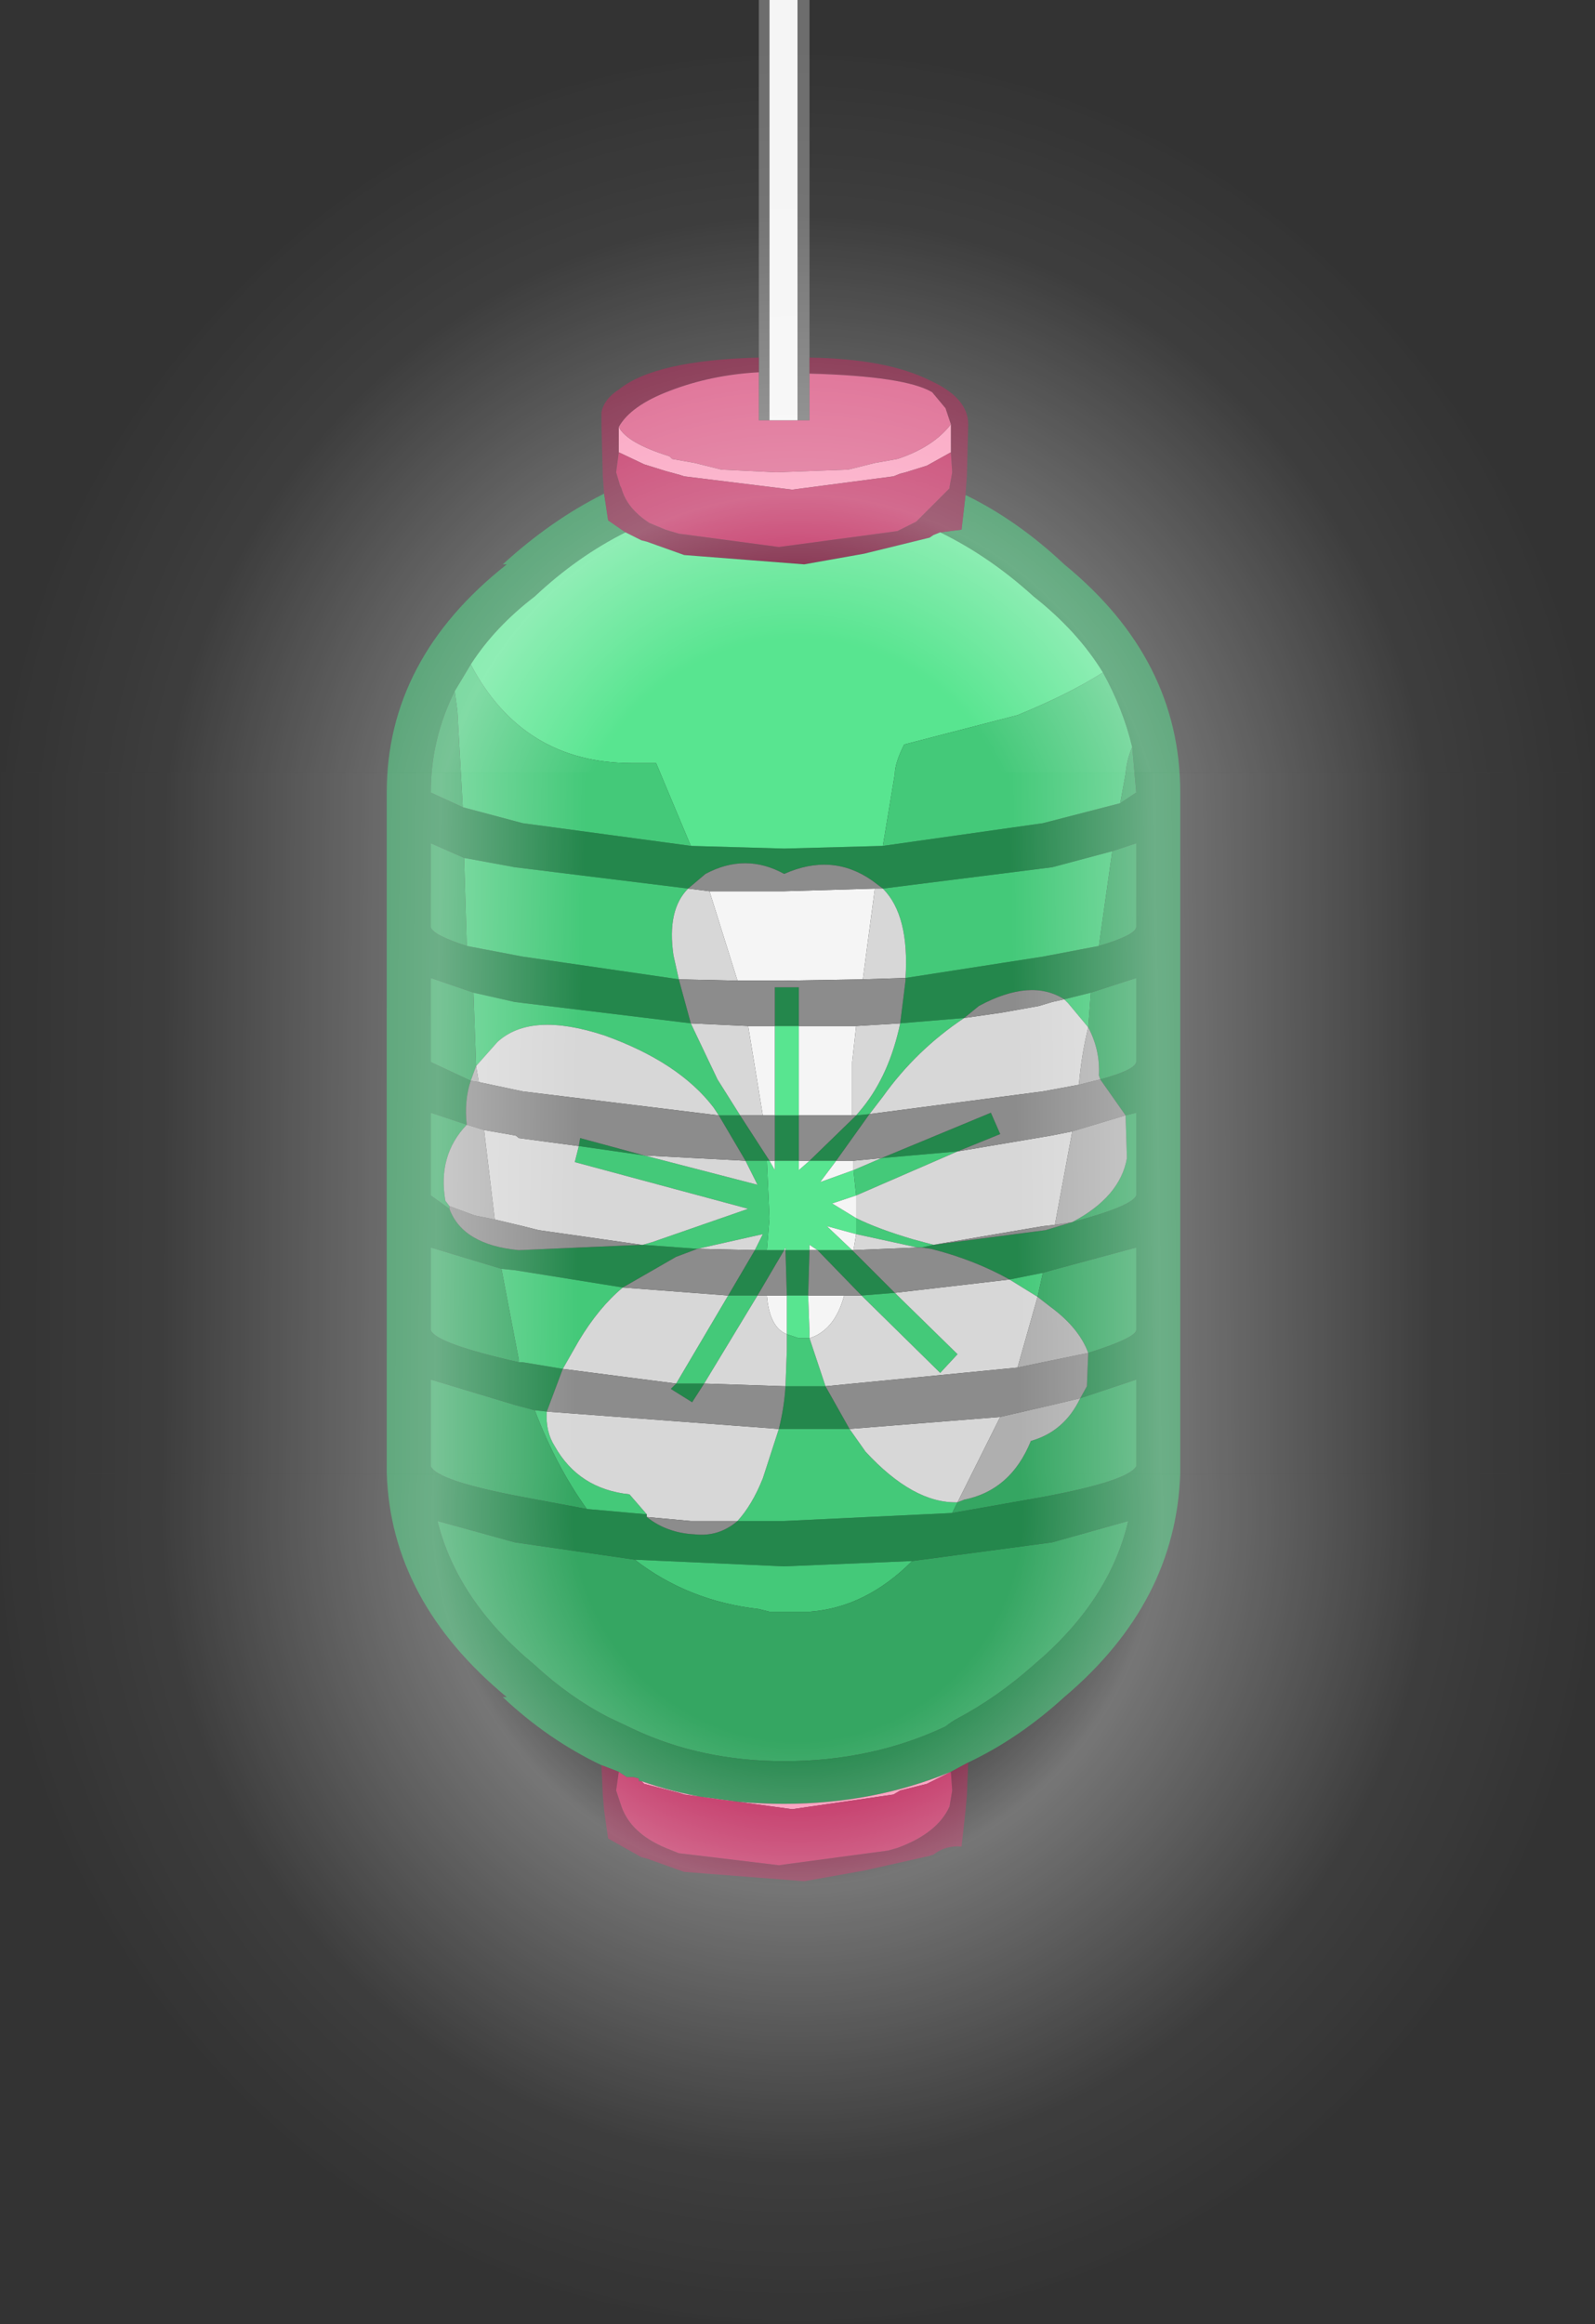<?xml version="1.0" encoding="UTF-8" standalone="no"?>
<svg xmlns:ffdec="https://www.free-decompiler.com/flash" xmlns:xlink="http://www.w3.org/1999/xlink" ffdec:objectType="shape" height="87.1px" width="59.8px" xmlns="http://www.w3.org/2000/svg">
  <rect width="100%" height="100%" fill="#333333" stroke="none"/>
  <g transform="matrix(1.0, 0.0, 0.0, 1.0, 29.4, 0.0)">
    <path d="M0.5 0.0 L0.95 0.0 0.95 13.4 0.95 14.0 0.95 15.75 0.5 15.75 0.5 0.0 M-0.95 13.4 L-0.95 0.0 -0.55 0.0 -0.55 15.75 -0.95 15.75 -0.95 13.95 -0.95 13.4" fill="#6d6d6d" fill-rule="evenodd" stroke="none"/>
    <path d="M6.8 18.55 Q8.75 19.5 10.5 21.15 14.85 24.7 14.85 29.7 L14.85 29.85 14.85 34.75 14.85 35.05 14.85 39.8 14.85 40.1 14.85 44.8 14.85 45.1 14.85 49.85 14.85 50.15 14.85 55.2 Q14.7 60.05 10.5 63.6 8.8 65.15 6.9 66.05 L6.25 66.4 Q3.35 67.6 0.0 67.6 -2.95 67.6 -5.35 66.75 L-5.45 66.75 -5.45 66.65 -5.65 66.6 -5.9 66.6 -6.2 66.4 -6.85 66.15 Q-8.85 65.2 -10.55 63.6 L-10.4 63.6 Q-14.75 60.0 -14.9 55.2 L-14.9 55.05 -14.9 54.9 -14.9 50.15 -14.9 49.85 -14.9 45.1 -14.9 44.8 -14.9 40.1 -14.9 39.8 -14.9 35.05 -14.9 34.75 -14.9 30.05 -14.9 29.85 -14.9 29.7 Q-14.9 24.7 -10.4 21.15 L-10.55 21.15 Q-8.75 19.5 -6.75 18.5 L-6.6 19.5 -5.95 19.95 Q-7.75 20.85 -9.35 22.35 -10.85 23.5 -11.75 24.9 L-12.35 25.9 Q-13.25 27.7 -13.25 29.7 L-12.05 30.25 -9.8 30.85 -3.5 31.7 0.0 31.8 3.7 31.7 9.7 30.85 12.6 30.1 13.2 29.7 13.05 28.0 Q12.7 26.55 11.95 25.2 11.0 23.65 9.35 22.35 7.7 20.85 5.85 19.95 L6.65 19.85 6.8 18.55 M12.3 31.9 L10.05 32.5 3.7 33.3 3.3 33.0 Q1.8 31.95 0.0 32.75 -1.45 31.95 -2.95 32.75 L-3.6 33.3 -10.1 32.5 -12.0 32.15 -13.25 31.6 -13.25 34.75 Q-13.15 35.05 -11.9 35.45 L-9.8 35.85 -3.95 36.7 -3.5 38.35 -10.1 37.55 -11.65 37.2 -13.25 36.65 -13.25 39.8 -11.75 40.5 Q-12.0 41.25 -11.9 42.15 L-13.25 41.7 -13.25 44.8 -12.55 45.3 Q-12.05 46.65 -9.95 46.85 L-5.35 46.65 -5.3 46.65 -3.25 46.8 -4.05 47.1 -6.05 48.25 -10.1 47.6 -10.6 47.55 -13.25 46.75 -13.25 49.85 Q-13.05 50.35 -9.95 51.05 L-9.8 51.05 -8.3 51.3 -8.9 52.9 -9.35 52.85 -10.1 52.65 -13.25 51.7 -13.25 54.95 Q-13.0 55.5 -9.8 56.1 L-7.4 56.55 -5.15 56.75 -5.15 56.85 Q-4.4 57.45 -3.35 57.5 -2.45 57.6 -1.75 57.0 L0.0 57.0 6.3 56.7 9.7 56.1 Q12.9 55.5 13.2 54.95 L13.2 51.7 11.1 52.4 11.35 51.95 11.4 50.7 Q13.15 50.15 13.2 49.85 L13.2 46.75 10.05 47.6 9.7 47.7 8.45 47.95 Q7.1 47.2 5.5 46.8 L5.15 46.75 5.6 46.65 9.8 46.1 10.8 45.8 Q13.05 45.2 13.2 44.8 L13.2 41.7 12.8 41.8 11.85 40.45 Q13.15 40.1 13.2 39.8 L13.2 36.65 11.5 37.2 10.5 37.45 Q9.25 36.65 7.3 37.7 L6.75 38.15 4.35 38.35 4.55 36.75 4.55 36.65 9.7 35.85 11.8 35.45 Q13.15 35.05 13.2 34.75 L13.2 31.6 12.3 31.9 M3.65 43.4 L7.75 41.7 8.1 42.5 6.5 43.15 3.65 43.4 M2.7 41.8 L3.2 41.75 1.95 43.5 0.95 43.5 2.7 41.8 M0.55 38.45 L0.0 38.45 -0.35 38.45 -0.35 37.0 0.55 37.0 0.55 38.45 M-0.35 41.8 L0.0 41.8 0.55 41.8 0.55 43.5 0.0 43.5 -0.35 43.5 -0.35 41.8 M-0.55 43.5 L-0.65 43.5 -1.45 43.5 -2.45 41.8 -1.65 41.8 -0.55 43.5 M-0.65 46.85 L0.0 46.85 -1.0 48.55 -2.1 48.55 -1.1 46.85 -0.65 46.85 M0.05 46.85 L0.95 46.85 0.9 48.55 0.1 48.55 0.05 46.85 M1.25 46.85 L2.55 46.85 4.15 48.45 2.9 48.55 1.25 46.85 M1.55 51.95 L2.45 53.55 0.0 53.55 -0.2 53.55 Q0.0 52.75 0.05 51.95 L1.55 51.95 M-3.0 51.85 L-3.45 52.55 -4.25 52.05 -4.05 51.85 -3.0 51.85 M4.8 58.5 L0.0 58.7 -5.6 58.45 -10.1 57.8 -13.0 57.0 Q-12.25 60.0 -9.35 62.4 -8.05 63.6 -6.6 64.35 L-5.65 64.8 Q-3.1 66.0 0.0 66.0 3.3 66.0 6.05 64.7 6.3 64.5 6.5 64.4 8.0 63.6 9.35 62.4 12.2 60.0 12.9 57.0 L10.05 57.8 4.8 58.5 M-7.7 42.95 L-7.65 42.65 -5.25 43.3 -7.7 42.95" fill="#24874c" fill-rule="evenodd" stroke="none"/>
    <path d="M0.95 14.0 L0.95 13.4 Q3.85 13.45 5.45 14.25 6.9 14.9 6.9 15.9 L6.85 17.85 6.8 18.5 6.8 18.55 6.65 19.85 5.85 19.95 5.6 20.05 5.45 20.15 3.0 20.75 0.75 21.15 -3.75 20.8 -5.15 20.3 -5.35 20.25 -5.95 19.95 -6.6 19.5 -6.75 18.5 -6.8 17.85 -6.85 15.9 -6.85 15.45 Q-6.75 14.95 -6.2 14.6 -4.85 13.5 -0.95 13.4 L-0.95 13.95 Q-2.75 14.05 -4.3 14.65 -5.75 15.2 -6.2 16.0 L-6.2 16.95 -6.3 17.7 -6.15 18.2 -6.1 18.3 Q-5.9 19.05 -5.05 19.6 L-4.45 19.85 -3.95 20.0 -0.2 20.5 3.9 19.95 4.25 19.9 4.95 19.55 6.2 18.3 6.2 18.25 6.3 17.7 6.25 16.95 6.25 15.9 6.05 15.3 5.55 14.7 Q4.55 14.1 0.95 14.0 M6.9 66.05 L6.85 67.3 6.8 67.85 6.65 69.2 Q6.05 69.15 5.6 69.5 L5.45 69.55 3.0 70.1 0.75 70.5 -3.75 70.15 -5.15 69.65 -5.35 69.6 -6.6 68.9 -6.75 67.85 -6.8 67.25 -6.85 66.15 -6.2 66.4 -6.3 67.1 -6.1 67.7 Q-5.75 68.7 -4.45 69.25 L-3.95 69.45 -0.2 69.9 3.9 69.35 4.25 69.25 Q5.75 68.7 6.2 67.7 L6.3 67.1 6.25 66.4 6.9 66.05" fill="#741536" fill-rule="evenodd" stroke="none"/>
    <path d="M-6.2 16.95 L-6.2 16.0 Q-5.9 16.6 -4.3 17.1 L-4.2 17.2 -3.35 17.35 -2.35 17.6 -0.3 17.7 2.4 17.6 3.4 17.35 4.25 17.2 Q5.6 16.75 6.25 15.9 L6.25 16.95 5.35 17.45 4.55 17.7 4.35 17.75 4.1 17.85 0.3 18.35 -3.75 17.85 -3.9 17.8 -4.45 17.65 -5.25 17.4 -6.2 16.95 M6.25 66.4 L5.35 66.85 4.35 67.1 4.1 67.25 0.3 67.8 -3.75 67.25 -3.9 67.2 -5.25 66.85 -5.35 66.75 Q-2.95 67.6 0.0 67.6 3.35 67.6 6.25 66.4" fill="#fa95b7" fill-rule="evenodd" stroke="none"/>
    <path d="M0.5 15.75 L0.95 15.75 0.95 14.0 Q4.55 14.1 5.55 14.7 L6.05 15.3 6.25 15.9 Q5.6 16.75 4.25 17.2 L3.4 17.35 2.4 17.6 -0.3 17.7 -2.35 17.6 -3.35 17.35 -4.2 17.2 -4.3 17.1 Q-5.9 16.6 -6.2 16.0 -5.75 15.2 -4.3 14.65 -2.75 14.05 -0.95 13.95 L-0.95 15.75 -0.55 15.75 0.5 15.75" fill="#d95582" fill-rule="evenodd" stroke="none"/>
    <path d="M6.25 16.95 L6.3 17.7 6.2 18.25 6.2 18.3 4.95 19.55 4.25 19.9 3.9 19.95 -0.2 20.5 -3.95 20.0 -4.45 19.85 -5.05 19.6 Q-5.9 19.05 -6.1 18.3 L-6.15 18.2 -6.3 17.7 -6.2 16.95 -5.25 17.4 -4.45 17.65 -3.9 17.8 -3.75 17.85 0.3 18.35 4.1 17.85 4.35 17.75 4.55 17.7 5.35 17.45 6.25 16.95 M6.25 66.4 L6.3 67.1 6.2 67.7 Q5.75 68.7 4.25 69.25 L3.9 69.35 -0.2 69.9 -3.95 69.45 -4.45 69.25 Q-5.75 68.7 -6.1 67.7 L-6.3 67.1 -6.2 66.4 -5.9 66.6 -5.65 66.6 -5.45 66.65 -5.45 66.75 -5.35 66.75 -5.25 66.85 -3.9 67.2 -3.75 67.25 0.3 67.8 4.1 67.25 4.35 67.1 5.35 66.85 6.25 66.4" fill="#bd2257" fill-rule="evenodd" stroke="none"/>
    <path d="M-5.95 19.95 L-5.35 20.25 -5.15 20.3 -3.75 20.8 0.75 21.15 3.0 20.75 5.45 20.15 5.6 20.05 5.85 19.95 Q7.7 20.85 9.35 22.35 11.0 23.65 11.95 25.2 10.7 26.0 8.75 26.8 L4.5 27.9 Q4.15 28.6 4.15 29.0 L3.7 31.7 0.0 31.8 -3.5 31.7 -4.8 28.6 -5.7 28.6 Q-9.8 28.6 -11.75 24.9 -10.85 23.5 -9.35 22.35 -7.75 20.85 -5.95 19.95 M2.7 45.65 L2.7 45.9 2.7 46.25 1.6 45.95 2.55 46.85 1.25 46.85 0.95 46.65 0.95 46.85 0.05 46.85 0.05 46.75 0.0 46.85 -0.65 46.85 -0.55 45.65 -0.65 43.5 -0.55 43.5 -0.35 43.85 -0.35 43.5 0.0 43.5 0.55 43.5 0.55 43.85 0.95 43.5 1.95 43.5 1.35 44.3 2.6 43.85 2.7 44.8 1.8 45.1 2.7 45.65 M-0.35 38.45 L0.0 38.45 0.55 38.45 0.55 41.8 0.0 41.8 -0.35 41.8 -0.35 38.45 M0.1 48.55 L0.9 48.55 0.95 49.9 0.95 50.15 0.55 50.15 0.1 50.0 0.1 48.55" fill="#58e590" fill-rule="evenodd" stroke="none"/>
    <path d="M0.5 0.0 L0.5 15.75 -0.55 15.75 -0.55 0.0 0.5 0.0 M3.4 33.3 L2.95 36.7 0.0 36.75 -1.75 36.75 -2.8 33.4 0.0 33.4 3.4 33.3 M2.7 38.45 L2.55 39.8 2.55 41.8 0.55 41.8 0.55 38.45 2.7 38.45 M-0.35 38.45 L-0.35 41.8 -0.8 41.8 -1.35 38.45 -0.35 38.45 M0.55 43.5 L0.95 43.5 0.55 43.85 0.55 43.5 M-0.35 43.5 L-0.35 43.85 -0.55 43.5 -0.35 43.5 M0.0 46.85 L0.05 46.75 0.05 46.85 0.0 46.85 M0.95 46.85 L0.95 46.65 1.25 46.85 0.95 46.85 M2.55 46.85 L1.6 45.95 2.7 46.25 2.6 46.85 2.55 46.85 M2.6 43.5 L2.6 43.85 1.35 44.3 1.95 43.5 2.6 43.5 M2.7 44.8 L2.7 45.65 1.8 45.1 2.7 44.8 M0.9 48.55 L2.25 48.55 Q1.9 49.85 0.95 50.15 L0.95 49.9 0.9 48.55 M-0.65 48.55 L0.0 48.55 0.1 48.55 0.1 50.0 Q-0.55 49.75 -0.65 48.55" fill="#f5f5f5" fill-rule="evenodd" stroke="none"/>
    <path d="M11.95 25.2 Q12.7 26.55 13.05 28.0 12.85 28.45 12.8 29.0 L12.6 30.1 9.7 30.85 3.7 31.7 4.15 29.0 Q4.15 28.6 4.5 27.9 L8.75 26.8 Q10.7 26.0 11.95 25.2 M-3.5 31.7 L-9.8 30.85 -12.05 30.25 -12.25 26.65 -12.35 25.9 -11.75 24.9 Q-9.8 28.6 -5.7 28.6 L-4.8 28.6 -3.5 31.7 M12.3 31.9 L11.8 35.45 9.7 35.85 4.55 36.65 Q4.7 34.3 3.7 33.3 L10.05 32.5 12.3 31.9 M4.35 38.35 L6.75 38.15 Q4.95 39.35 3.7 41.1 L3.2 41.75 2.7 41.8 2.95 41.5 Q3.95 40.25 4.35 38.35 M10.5 37.45 L11.5 37.2 11.4 38.5 10.65 37.6 10.5 37.45 M5.6 46.65 L5.15 46.75 5.0 46.75 2.7 46.25 2.7 45.9 2.7 45.65 Q3.5 46.05 4.85 46.45 L5.6 46.65 M8.45 47.95 L9.7 47.7 9.5 48.6 8.45 47.95 M6.3 56.7 L0.0 57.0 -1.75 57.0 Q-1.2 56.4 -0.8 55.4 L-0.2 53.55 0.0 53.55 2.45 53.55 3.05 54.4 Q4.85 56.35 6.5 56.3 L6.3 56.7 M-5.15 56.75 L-7.4 56.55 Q-8.55 54.95 -9.35 52.85 L-8.9 52.9 Q-8.95 53.65 -8.6 54.2 -7.7 55.8 -5.8 56.0 L-5.15 56.75 M-8.3 51.3 L-9.8 51.05 -9.95 51.05 -9.95 50.95 -10.6 47.55 -10.1 47.6 -6.05 48.25 Q-6.95 49.0 -7.7 50.25 L-8.3 51.3 M-3.25 46.8 L-5.3 46.65 -4.95 46.55 -1.35 45.3 -7.85 43.55 -7.7 42.95 -5.25 43.3 -1.0 44.4 -1.45 43.5 -0.65 43.5 -0.55 45.65 -0.65 46.85 -1.1 46.85 -0.8 46.25 -3.25 46.8 M-11.65 37.2 L-10.1 37.55 -3.5 38.35 -2.5 40.45 -1.65 41.8 -2.45 41.8 -2.65 41.5 Q-3.95 39.8 -6.75 38.8 -9.5 37.9 -10.75 39.05 L-11.55 39.95 -11.65 37.2 M-3.95 36.7 L-9.8 35.85 -11.9 35.45 -12.0 32.15 -10.1 32.5 -3.6 33.3 Q-4.4 34.1 -4.15 35.8 L-3.95 36.7 M3.65 43.4 L6.5 43.15 2.7 44.8 2.6 43.85 3.65 43.4 M2.9 48.55 L4.15 48.45 6.5 50.75 5.85 51.45 2.9 48.55 M0.05 51.95 L0.1 50.6 0.1 50.0 0.55 50.15 0.95 50.15 1.55 51.95 0.05 51.95 M-5.6 58.45 L0.0 58.7 4.8 58.5 Q3.05 60.25 0.95 60.4 L0.55 60.4 0.5 60.4 -0.55 60.4 -0.95 60.3 Q-3.6 60.0 -5.6 58.45 M-2.1 48.55 L-1.0 48.55 -3.0 51.85 -4.05 51.85 -2.1 48.55" fill="#44c979" fill-rule="evenodd" stroke="none"/>
    <path d="M3.7 33.3 Q4.7 34.3 4.55 36.65 L2.95 36.7 3.4 33.3 3.7 33.3 M-5.15 56.85 L-5.15 56.75 -5.8 56.0 Q-7.7 55.8 -8.6 54.2 -8.95 53.65 -8.9 52.9 L-0.2 53.55 -0.8 55.4 Q-1.2 56.4 -1.75 57.0 L-3.5 57.0 -5.15 56.85 M-5.3 46.65 L-5.35 46.65 -9.2 46.1 -9.8 45.95 -10.85 45.7 -11.25 42.35 -10.1 42.55 Q-10.05 42.55 -9.95 42.65 L-7.7 42.95 -7.85 43.55 -1.35 45.3 -4.95 46.55 -5.3 46.65 M-3.6 33.3 L-2.8 33.4 -1.75 36.75 -3.95 36.7 -4.15 35.8 Q-4.4 34.1 -3.6 33.3 M6.75 38.15 L8.15 37.95 9.55 37.7 10.05 37.55 10.5 37.45 10.65 37.6 11.4 38.5 Q11.15 39.5 11.05 40.65 L9.7 40.9 3.2 41.75 3.7 41.1 Q4.95 39.35 6.75 38.15 M6.5 43.15 L10.05 42.55 10.8 42.4 10.15 45.9 9.7 45.95 5.6 46.65 4.85 46.45 Q3.5 46.05 2.7 45.65 L2.7 44.8 6.5 43.15 M2.7 46.25 L5.0 46.75 2.6 46.85 2.7 46.25 M2.7 38.45 L4.35 38.35 Q3.95 40.25 2.95 41.5 L2.7 41.8 2.55 41.8 2.55 39.8 2.7 38.45 M2.6 43.5 L3.65 43.4 2.6 43.85 2.6 43.5 M2.25 48.55 L2.9 48.55 5.85 51.45 6.5 50.75 4.15 48.45 8.45 47.95 9.5 48.6 8.75 51.25 1.55 51.95 0.95 50.15 Q1.9 49.85 2.25 48.55 M-1.0 48.55 L-0.65 48.55 Q-0.55 49.75 0.1 50.0 L0.1 50.6 0.05 51.95 0.0 51.95 -3.0 51.85 -1.0 48.55 M2.45 53.55 L8.1 53.1 6.5 56.3 Q4.85 56.35 3.05 54.4 L2.45 53.55 M-4.05 51.85 L-8.3 51.3 -7.7 50.25 Q-6.95 49.0 -6.05 48.25 L-2.1 48.55 -4.05 51.85 M-1.1 46.85 L-3.25 46.8 -0.8 46.25 -1.1 46.85 M-11.55 39.95 L-10.75 39.05 Q-9.5 37.9 -6.75 38.8 -3.95 39.8 -2.65 41.5 L-2.45 41.8 -9.8 40.9 -11.45 40.55 -11.55 39.95 M-1.65 41.8 L-2.5 40.45 -3.5 38.35 -1.35 38.45 -0.8 41.8 -1.65 41.8 M-5.25 43.3 L-1.45 43.5 -1.0 44.4 -5.25 43.3" fill="#d7d7d7" fill-rule="evenodd" stroke="none"/>
    <path d="M-3.6 33.3 L-2.95 32.75 Q-1.45 31.95 0.0 32.75 1.8 31.95 3.3 33.0 L3.7 33.3 3.4 33.3 0.0 33.4 -2.8 33.4 -3.6 33.3 M2.95 36.7 L4.55 36.65 4.55 36.75 4.35 38.35 2.7 38.45 0.55 38.45 0.55 37.0 -0.35 37.0 -0.35 38.45 -1.35 38.45 -3.5 38.35 -3.95 36.7 -1.75 36.75 0.0 36.75 2.95 36.7 M6.75 38.15 L7.3 37.7 Q9.25 36.65 10.5 37.45 L10.05 37.55 9.55 37.7 8.15 37.95 6.75 38.15 M11.85 40.45 L12.8 41.8 10.8 42.4 10.05 42.55 6.5 43.15 8.1 42.5 7.75 41.7 3.65 43.4 2.6 43.5 1.95 43.5 3.2 41.75 9.7 40.9 11.05 40.65 11.85 40.45 M10.8 45.8 L9.8 46.1 5.6 46.65 9.7 45.95 10.15 45.9 10.8 45.8 M5.15 46.75 L5.5 46.8 Q7.1 47.2 8.45 47.95 L4.15 48.45 2.55 46.85 2.6 46.85 5.0 46.75 5.15 46.75 M11.4 50.7 L11.35 51.95 11.1 52.4 10.05 52.65 8.1 53.1 2.45 53.55 1.55 51.95 8.75 51.25 9.7 51.05 11.4 50.7 M-1.75 57.0 Q-2.45 57.6 -3.35 57.5 -4.4 57.45 -5.15 56.85 L-3.5 57.0 -1.75 57.0 M-8.9 52.9 L-8.3 51.3 -4.05 51.85 -4.25 52.05 -3.45 52.55 -3.0 51.85 0.0 51.95 0.05 51.95 Q0.0 52.75 -0.2 53.55 L-8.9 52.9 M-6.05 48.25 L-4.05 47.1 -3.25 46.8 -1.1 46.85 -2.1 48.55 -6.05 48.25 M-5.35 46.65 L-9.95 46.85 Q-12.05 46.65 -12.55 45.3 L-12.55 45.2 -11.6 45.55 -10.85 45.7 -9.8 45.95 -9.2 46.1 -5.35 46.65 M-11.9 42.15 Q-12.0 41.25 -11.75 40.5 L-11.45 40.55 -9.8 40.9 -2.45 41.8 -1.45 43.5 -5.25 43.3 -7.65 42.65 -7.7 42.95 -9.95 42.65 Q-10.05 42.55 -10.1 42.55 L-11.25 42.35 -11.9 42.15 M2.55 41.8 L2.7 41.8 0.95 43.5 0.55 43.5 0.55 41.8 2.55 41.8 M0.95 46.85 L1.25 46.85 2.9 48.55 2.25 48.55 0.9 48.55 0.95 46.85 M0.0 46.85 L0.05 46.85 0.1 48.55 0.0 48.55 -0.65 48.55 -1.0 48.55 0.0 46.85 M-1.65 41.8 L-0.8 41.8 -0.35 41.8 -0.35 43.5 -0.55 43.5 -1.65 41.8" fill="#8c8c8c" fill-rule="evenodd" stroke="none"/>
    <path d="M13.05 28.0 L13.2 29.7 12.6 30.1 12.8 29.0 Q12.85 28.45 13.05 28.0 M-12.05 30.25 L-13.25 29.7 Q-13.25 27.7 -12.35 25.9 L-12.25 26.65 -12.05 30.25 M11.8 35.45 L12.3 31.9 13.2 31.6 13.2 34.75 Q13.15 35.05 11.8 35.45 M11.5 37.2 L13.2 36.65 13.2 39.8 Q13.15 40.1 11.85 40.45 L11.8 40.3 Q11.85 39.35 11.4 38.5 L11.5 37.2 M12.8 41.8 L13.2 41.7 13.2 44.8 Q13.05 45.2 10.8 45.8 12.6 44.85 12.85 43.4 L12.8 41.8 M9.7 47.7 L10.05 47.6 13.2 46.75 13.2 49.85 Q13.15 50.15 11.4 50.7 11.05 49.75 9.95 48.95 L9.5 48.6 9.7 47.7 M11.1 52.4 L13.2 51.7 13.2 54.95 Q12.9 55.5 9.7 56.1 L6.3 56.7 6.5 56.3 6.75 56.2 Q8.5 55.85 9.25 54.0 10.5 53.65 11.1 52.4 M-7.4 56.55 L-9.8 56.1 Q-13.0 55.5 -13.25 54.95 L-13.25 51.7 -10.1 52.65 -9.35 52.85 Q-8.55 54.95 -7.4 56.55 M-9.95 51.05 Q-13.05 50.35 -13.25 49.85 L-13.25 46.75 -10.6 47.55 -9.95 50.95 -9.95 51.05 M-12.55 45.3 L-13.25 44.8 -13.25 41.7 -11.9 42.15 Q-13.0 43.3 -12.7 45.0 L-12.55 45.2 -12.55 45.3 M-11.75 40.5 L-13.25 39.8 -13.25 36.65 -11.65 37.2 -11.55 39.95 -11.75 40.5 M-11.9 35.45 Q-13.15 35.05 -13.25 34.75 L-13.25 31.6 -12.0 32.15 -11.9 35.45 M4.8 58.5 L10.05 57.8 12.9 57.0 Q12.2 60.0 9.35 62.4 8.0 63.6 6.5 64.4 6.3 64.5 6.05 64.7 3.3 66.0 0.0 66.0 -3.1 66.0 -5.65 64.8 L-6.6 64.35 Q-8.05 63.6 -9.35 62.4 -12.25 60.0 -13.0 57.0 L-10.1 57.8 -5.6 58.45 Q-3.6 60.0 -0.95 60.3 L-0.55 60.4 0.5 60.4 0.55 60.4 0.95 60.4 Q3.05 60.25 4.8 58.5" fill="#35a662" fill-rule="evenodd" stroke="none"/>
    <path d="M10.8 42.4 L12.8 41.8 12.85 43.4 Q12.6 44.85 10.8 45.8 L10.15 45.9 10.8 42.4 M11.05 40.65 Q11.15 39.5 11.4 38.5 11.85 39.35 11.8 40.3 L11.85 40.45 11.05 40.65 M9.5 48.6 L9.95 48.95 Q11.05 49.75 11.4 50.7 L9.7 51.05 8.75 51.25 9.5 48.6 M8.1 53.1 L10.05 52.65 11.1 52.4 Q10.5 53.65 9.25 54.0 8.5 55.85 6.75 56.2 L6.5 56.3 8.1 53.1 M-11.55 39.95 L-11.45 40.55 -11.75 40.5 -11.55 39.95 M-11.9 42.15 L-11.25 42.35 -10.85 45.7 -11.6 45.55 -12.55 45.2 -12.7 45.0 Q-13.0 43.3 -11.9 42.15" fill="#afafaf" fill-rule="evenodd" stroke="none"/>
    <path d="M30.3 28.95 L30.3 29.6 30.4 55.25 -29.4 55.25 -29.35 29.6 -29.35 28.95 -29.2 28.95 30.3 28.95" fill="url(#gradient0)" fill-rule="evenodd" stroke="none"/>
    <path d="M-29.2 28.95 Q-28.15 18.75 -20.65 11.05 -11.9 2.05 0.5 2.05 12.8 2.05 21.65 11.05 29.1 18.75 30.3 28.95 L-29.2 28.95" fill="url(#gradient1)" fill-rule="evenodd" stroke="none"/>
    <path d="M30.4 55.25 L30.4 56.6 Q30.4 69.2 21.65 78.2 12.8 87.1 0.5 87.1 -11.9 87.1 -20.65 78.2 -29.4 69.2 -29.4 56.6 L-29.4 55.25 30.4 55.25" fill="url(#gradient2)" fill-rule="evenodd" stroke="none"/>
  </g>
  <defs>
    <radialGradient cx="0" cy="0" gradientTransform="matrix(0.037, 0.0, 0.0, 0.645, 0.5, 79.4)" gradientUnits="userSpaceOnUse" id="gradient0" r="819.2" spreadMethod="pad">
      <stop offset="0.278" stop-color="#ffffff" stop-opacity="0.0"/>
      <stop offset="0.451" stop-color="#ffffff" stop-opacity="0.329"/>
      <stop offset="0.788" stop-color="#ffffff" stop-opacity="0.051"/>
      <stop offset="1.0" stop-color="#ffffff" stop-opacity="0.0"/>
    </radialGradient>
    <radialGradient cx="0" cy="0" gradientTransform="matrix(0.037, 0.0, 0.0, 0.038, 0.5, 32.6)" gradientUnits="userSpaceOnUse" id="gradient1" r="819.2" spreadMethod="pad">
      <stop offset="0.278" stop-color="#ffffff" stop-opacity="0.0"/>
      <stop offset="0.451" stop-color="#ffffff" stop-opacity="0.329"/>
      <stop offset="0.788" stop-color="#ffffff" stop-opacity="0.051"/>
      <stop offset="1.0" stop-color="#ffffff" stop-opacity="0.0"/>
    </radialGradient>
    <radialGradient cx="0" cy="0" gradientTransform="matrix(0.037, 0.0, 0.0, 0.038, 0.5, 56.6)" gradientUnits="userSpaceOnUse" id="gradient2" r="819.2" spreadMethod="pad">
      <stop offset="0.278" stop-color="#ffffff" stop-opacity="0.0"/>
      <stop offset="0.451" stop-color="#ffffff" stop-opacity="0.329"/>
      <stop offset="0.788" stop-color="#ffffff" stop-opacity="0.051"/>
      <stop offset="1.0" stop-color="#ffffff" stop-opacity="0.0"/>
    </radialGradient>
  </defs>
</svg>
